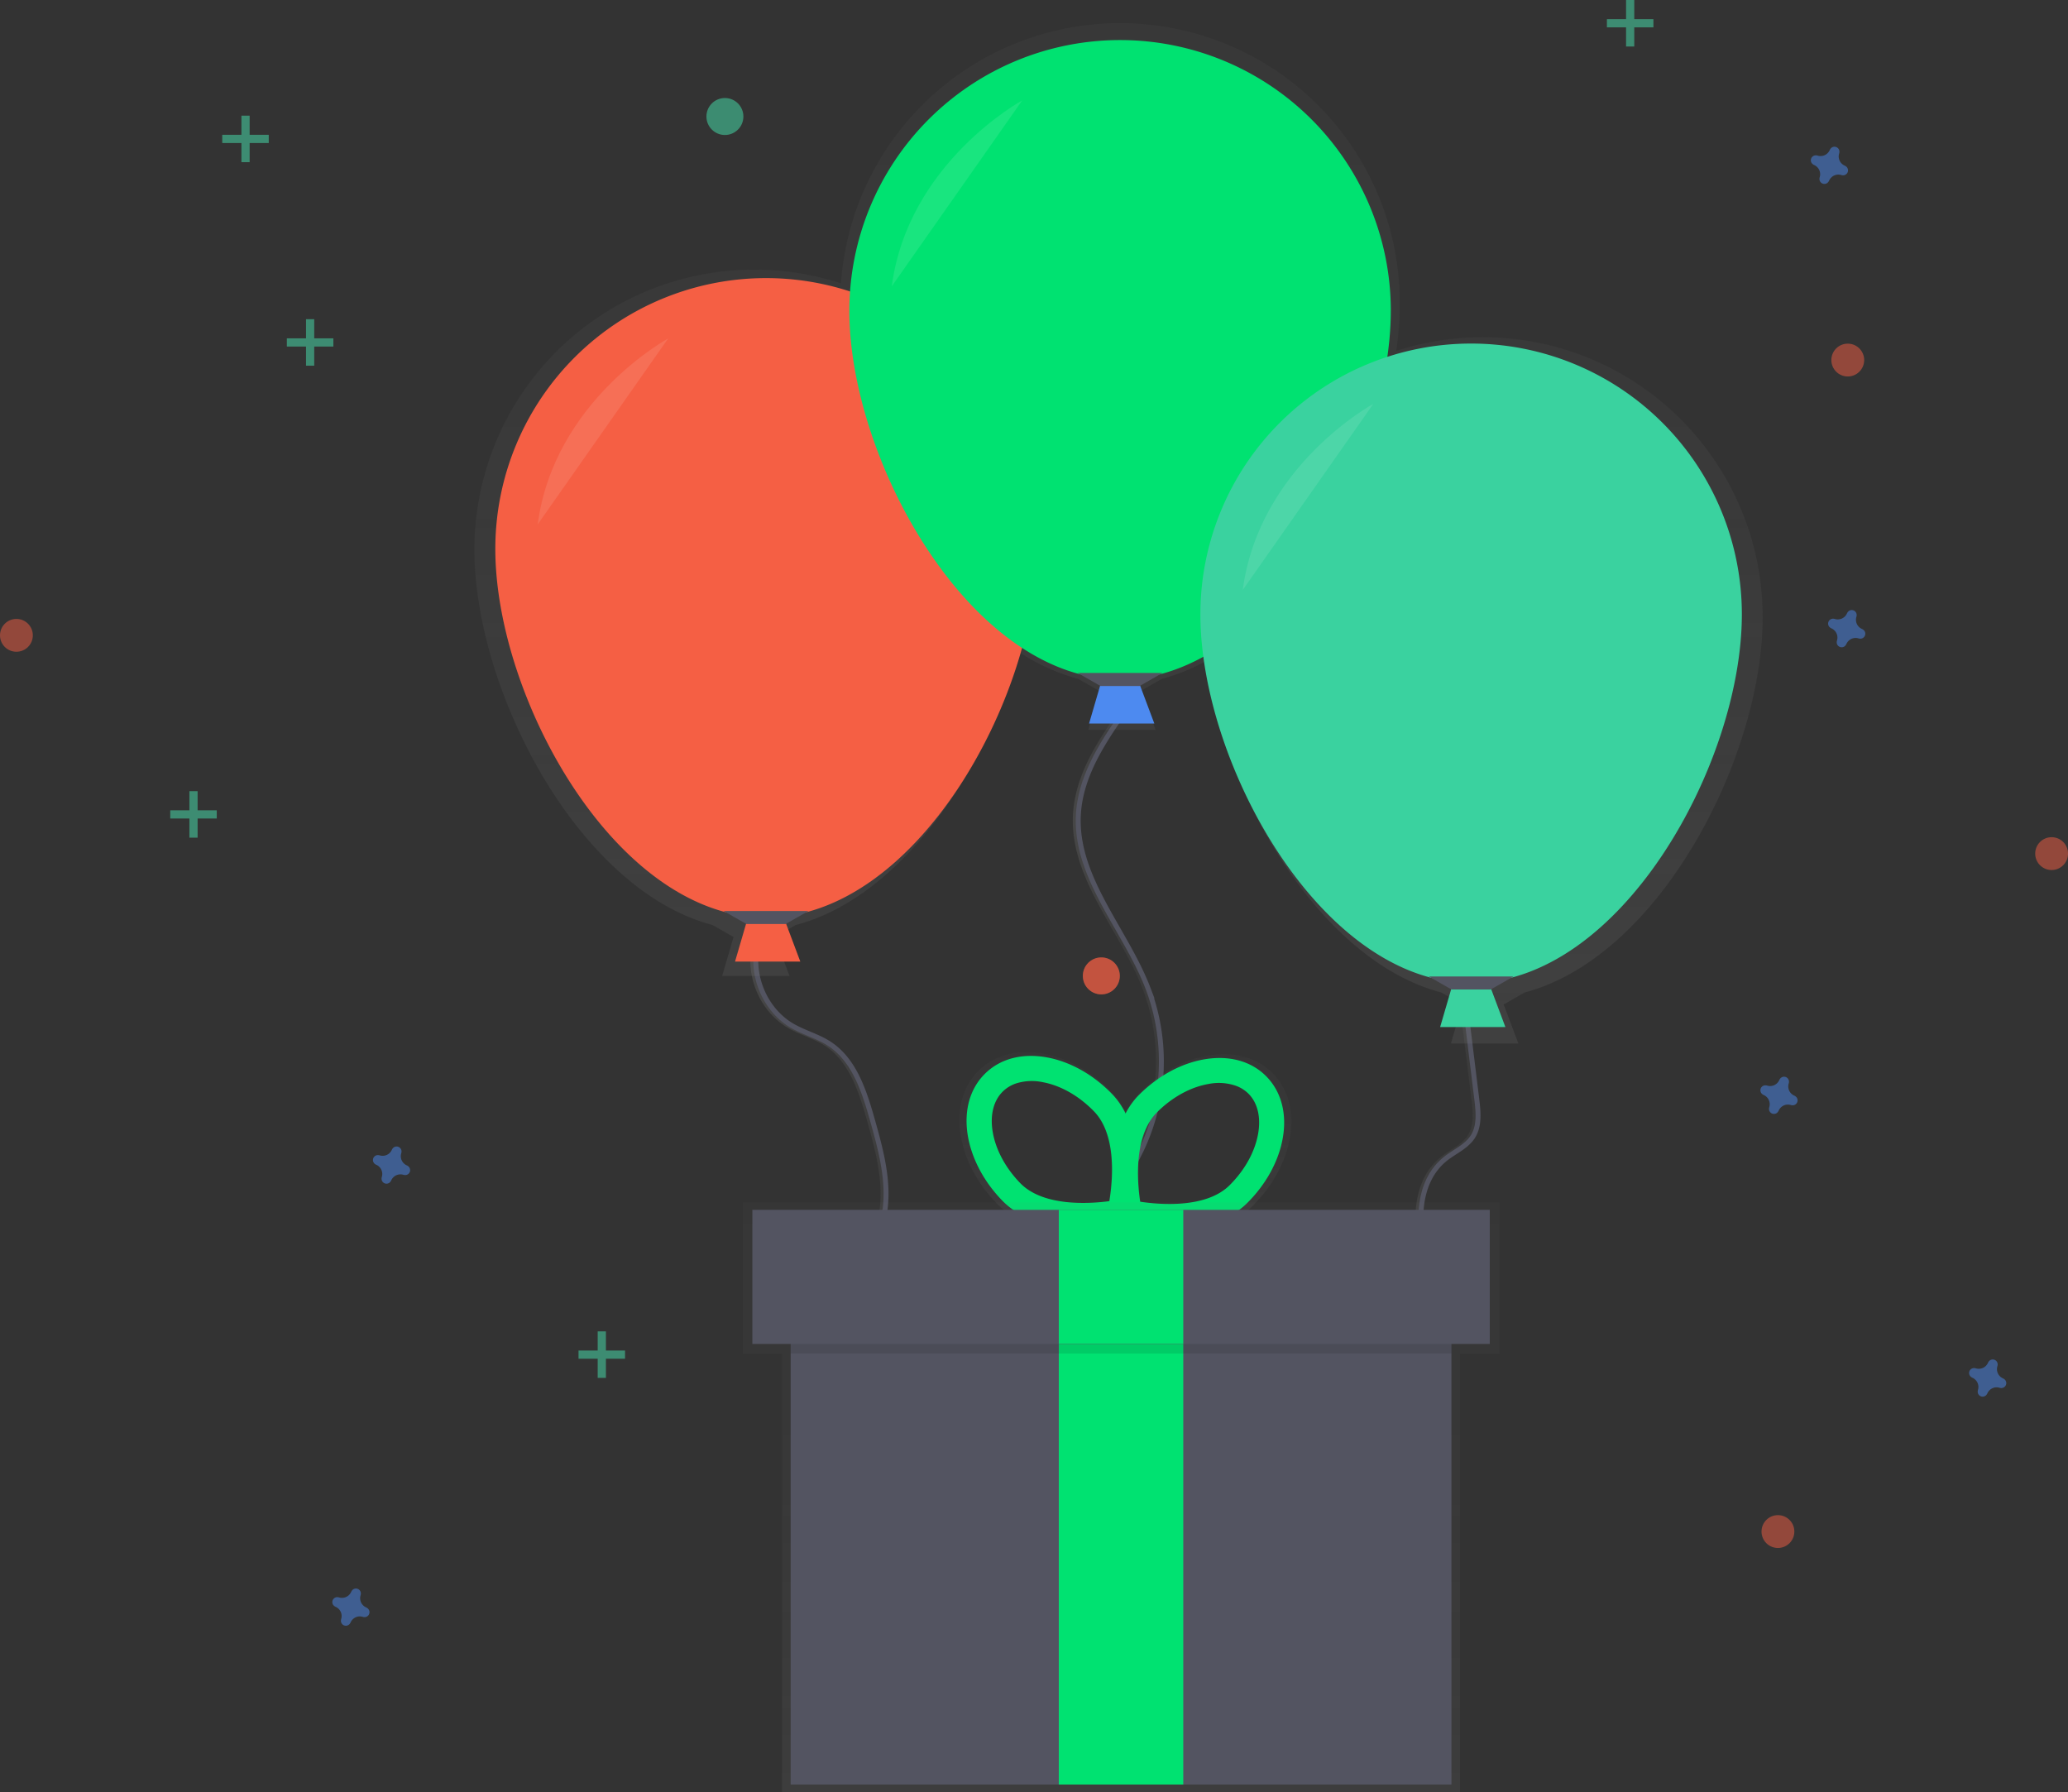<svg data-name="Layer 1" xmlns="http://www.w3.org/2000/svg" xmlns:xlink="http://www.w3.org/1999/xlink" width="839.2" height="727.08"><rect width="100%" height="100%" fill="#333333" stroke="none"/><defs><linearGradient id="a" x1="484.88" y1="578.23" x2="600.81" y2="578.23" gradientUnits="userSpaceOnUse"><stop offset="0" stop-color="gray" stop-opacity=".25"/><stop offset=".54" stop-color="gray" stop-opacity=".12"/><stop offset="1" stop-color="gray" stop-opacity=".1"/></linearGradient><linearGradient id="b" x1="615.75" y1="530.72" x2="651.5" y2="530.72" xlink:href="#a"/><linearGradient id="c" x1="745.48" y1="595.56" x2="780.02" y2="595.56" xlink:href="#a"/><linearGradient id="d" x1="634.32" y1="509.85" x2="634.32" y2="96.02" xlink:href="#a"/><linearGradient id="e" x1="637.11" y1="586.77" x2="637.11" y2="513.3" xlink:href="#a"/><linearGradient id="f" x1="454.92" y1="727.08" x2="454.92" y2="487.86" xlink:href="#a"/></defs><g opacity=".5" fill="#47e6b1"><path d="M124.18 129.51h3.33v18.87h-3.33z"/><path d="M135.28 137.28v3.33h-18.87v-3.33z"/></g><g opacity=".5" fill="#47e6b1"><path d="M242.55 540.19h3.33v18.87h-3.33z"/><path d="M253.64 547.96v3.33h-18.87v-3.33z"/></g><g opacity=".5" fill="#47e6b1"><path d="M76.86 321h3.33v18.87h-3.33z"/><path d="M87.96 328.77v3.33H69.09v-3.33z"/></g><g opacity=".5" fill="#47e6b1"><path d="M659.86 0h3.33v18.87h-3.33z"/><path d="M670.96 7.77v3.33h-18.87V7.77z"/></g><g opacity=".5" fill="#47e6b1"><path d="M97.97 46.93h3.33V65.8h-3.33z"/><path d="M109.06 54.7v3.33H90.19V54.7z"/></g><path d="M165.1 472.85a4.08 4.08 0 01-2.27-4.93 2 2 0 00.09-.45 2 2 0 00-3.67-1.36 2 2 0 00-.23.4 4.08 4.08 0 01-4.93 2.27 2 2 0 00-.45-.09 2 2 0 00-1.36 3.67 2 2 0 00.4.23 4.08 4.08 0 012.27 4.93 2 2 0 00-.09.45 2 2 0 003.67 1.36 2 2 0 00.23-.4 4.08 4.08 0 014.93-2.27 2 2 0 00.45.09 2 2 0 001.36-3.67 2 2 0 00-.4-.23zM148.6 652.2a4.08 4.08 0 01-2.27-4.93 2 2 0 00.09-.45 2 2 0 00-3.67-1.36 2 2 0 00-.23.4 4.08 4.08 0 01-4.92 2.28 2 2 0 00-.45-.09 2 2 0 00-1.36 3.67 2 2 0 00.4.23 4.08 4.08 0 012.27 4.93 2 2 0 00-.09.45 2 2 0 003.67 1.36 2 2 0 00.23-.4 4.08 4.08 0 014.93-2.27 2 2 0 00.45.09 2 2 0 001.36-3.67 2 2 0 00-.41-.24zM755.6 255.2a4.08 4.08 0 01-2.27-4.93 2 2 0 00.09-.45 2 2 0 00-3.67-1.36 2 2 0 00-.23.4 4.08 4.08 0 01-4.92 2.28 2 2 0 00-.45-.09 2 2 0 00-1.36 3.67 2 2 0 00.4.23 4.08 4.08 0 012.27 4.93 2 2 0 00-.09.45 2 2 0 003.67 1.36 2 2 0 00.23-.4 4.08 4.08 0 014.93-2.27 2 2 0 00.45.09 2 2 0 001.36-3.67 2 2 0 00-.41-.24zM728.13 444.54a4.08 4.08 0 01-2.27-4.93 2 2 0 00.09-.45 2 2 0 00-3.67-1.36 2 2 0 00-.23.4 4.08 4.08 0 01-4.93 2.27 2 2 0 00-.45-.09 2 2 0 00-1.36 3.67 2 2 0 00.4.23 4.08 4.08 0 012.27 4.93 2 2 0 00-.09.45 2 2 0 003.67 1.36 2 2 0 00.23-.4 4.08 4.08 0 014.93-2.27 2 2 0 00.45.09 2 2 0 001.36-3.67 2 2 0 00-.4-.23zM748.6 67.21a4.08 4.08 0 01-2.27-4.93 2 2 0 00.09-.45 2 2 0 00-3.67-1.36 2 2 0 00-.23.4 4.08 4.08 0 01-4.93 2.27 2 2 0 00-.45-.09 2 2 0 00-1.36 3.67 2 2 0 00.4.23 4.08 4.08 0 012.27 4.93 2 2 0 00-.09.45 2 2 0 003.67 1.36 2 2 0 00.23-.4 4.08 4.08 0 014.93-2.27 2 2 0 00.45.09 2 2 0 001.36-3.67 2 2 0 00-.4-.23zM812.82 559.26a4.08 4.08 0 01-2.27-4.93 2 2 0 00.09-.45 2 2 0 00-3.67-1.36 2 2 0 00-.23.4 4.08 4.08 0 01-4.93 2.27 2 2 0 00-.45-.09 2 2 0 00-1.36 3.67 2 2 0 00.4.23 4.08 4.08 0 012.27 4.93 2 2 0 00-.09.45 2 2 0 003.67 1.36 2 2 0 00.23-.4 4.08 4.08 0 014.93-2.27 2 2 0 00.45.09 2 2 0 001.36-3.67 2 2 0 00-.4-.23z" fill="#4d8af0" opacity=".5"/><circle cx="6.66" cy="257.78" r="6.66" fill="#f55f44" opacity=".5"/><circle cx="749.83" cy="146.09" r="6.66" fill="#f55f44" opacity=".5"/><circle cx="446.92" cy="395.96" r="7.5" fill="#f55f44" opacity=".5"/><circle cx="446.92" cy="395.96" r="7.5" fill="#f55f44" opacity=".5"/><circle cx="832.55" cy="346.34" r="6.66" fill="#f55f44" opacity=".5"/><circle cx="294.17" cy="47.27" r="7.5" fill="#47e6b1" opacity=".5"/><circle cx="721.49" cy="621.41" r="6.66" fill="#f55f44" opacity=".5"/><path d="M487.1 468c-3.94 12.79 2 27.91 13.53 34.64 4.84 2.82 10.41 4.24 15.1 7.3 10.19 6.64 14.21 19.35 17.52 31.05 3.8 13.45 7.61 27.67 4.13 41.2-2.22 8.63-7.27 16.26-10.14 24.7a51.54 51.54 0 00-2.45 22c.42 3.94 1.4 8 4.1 10.94 3.9 4.2 10.18 4.83 15.82 5.84a76.78 76.78 0 0155.2 42.74" transform="translate(-180.4 -86.46)" fill="none" stroke-miterlimit="10" stroke-width="2" stroke="url(#a)"/><path d="M307.91 381.54c-3.94 12.79 2 27.91 13.53 34.64 4.84 2.82 10.41 4.24 15.1 7.3 10.19 6.64 14.21 19.35 17.52 31.05 3.8 13.45 7.61 27.67 4.13 41.2-2.22 8.63-7.27 16.26-10.14 24.7a51.54 51.54 0 00-2.45 22c.42 3.94 1.4 8 4.1 10.94 3.9 4.2 10.18 4.83 15.82 5.84a76.78 76.78 0 0155.2 42.74" fill="none" stroke="#535461" stroke-miterlimit="10" stroke-width="2"/><path d="M637.45 372.4c-9.72 13.55-19.81 28.12-20.64 44.78-1.27 25.59 19.2 46.52 28.34 70.46a83.74 83.74 0 01-2.81 65.5c-4.46 9.22-10.82 18.38-10 28.59.47 6.23 3.59 11.9 6.1 17.63a99.4 99.4 0 01-5.77 89.75" transform="translate(-180.4 -86.46)" fill="none" stroke-miterlimit="10" stroke-width="2" stroke="url(#b)"/><path d="M458.25 285.94c-9.71 13.6-19.8 28.13-20.65 44.78-1.27 25.59 19.2 46.52 28.34 70.46a83.74 83.74 0 01-2.81 65.5c-4.46 9.22-10.82 18.38-10 28.59.47 6.23 3.59 11.9 6.1 17.63a99.4 99.4 0 01-5.77 89.75" fill="none" stroke="#535461" stroke-miterlimit="10" stroke-width="2"/><path d="M773.83 494.28l4.7 38.31c.62 5.09 1.15 10.64-1.58 15-2.59 4.11-7.45 6.07-11.23 9.11-12.41 10-11.28 29.11-7 44.45s10.44 31.82 4.49 46.58c-2.46 6.09-6.8 11.22-10 16.94a51.87 51.87 0 00-6.2 32.18" transform="translate(-180.4 -86.46)" fill="none" stroke-miterlimit="10" stroke-width="2" stroke="url(#c)"/><path d="M594.6 407.82l4.7 38.31c.62 5.09 1.15 10.64-1.58 15-2.59 4.11-7.45 6.07-11.23 9.11-12.41 10-11.28 29.11-7 44.45s10.44 31.82 4.49 46.58c-2.46 6.09-6.8 11.22-10 16.94a51.87 51.87 0 00-6.2 32.18" fill="none" stroke="#535461" stroke-miterlimit="10" stroke-width="2"/><path d="M895.7 336.82A113.6 113.6 0 00747 228.83a136.45 136.45 0 001.45-19.27 113.53 113.53 0 00-226.78-8.14 113.6 113.6 0 00-148.76 108c0 57 42 138 96.65 152.35l8.51 4.86-4.62 15.83h27.36l-5.94-15.85 8.47-4.84c42.26-11.09 76.91-62 90.48-110.83a83 83 0 0024.22 11l8.51 4.86-4.55 15.79h27.36l-5.94-15.85 8.47-4.84a79.21 79.21 0 0018-7.31c7.31 54.78 46.2 121.66 95.41 134.57l8.51 4.86-4.62 15.83h27.36L790.59 494l8.47-4.84c54.69-14.35 96.64-95.38 96.64-152.34z" transform="translate(-180.4 -86.46)" fill="url(#d)" opacity=".7"/><path fill="#f55f44" d="M324.76 390.14h-26.48l4.64-15.88h15.88l5.96 15.88zM420.72 222.7c0 60.68-49.19 149.57-109.86 149.57S201 283.37 201 222.7a109.865 109.865 0 01219.73 0z"/><path fill="#535461" d="M318.8 374.92h-15.88l-9.27-5.29h34.42l-9.27 5.29z"/><path d="M271.15 137.32s-46.33 25.15-52.95 75.45" fill="#fff" opacity=".1"/><path fill="#4d8af0" d="M468.43 293.56h-26.48l4.64-15.88h15.88l5.96 15.88z"/><path d="M564.39 126.12c0 60.68-49.19 149.57-109.86 149.57s-109.86-88.9-109.86-149.57a109.865 109.865 0 01219.73 0z" fill="#00e271"/><path fill="#535461" d="M462.47 278.34h-15.88l-9.27-5.3h34.42l-9.27 5.3z"/><path d="M414.82 40.74s-46.33 25.15-52.95 75.45" fill="#fff" opacity=".1"/><path fill="#3ad29f" d="M610.89 416.71h-26.48l4.64-15.89h15.88l5.96 15.89zM706.85 249.26c0 60.68-49.19 149.57-109.86 149.57s-109.87-88.89-109.87-149.57a109.865 109.865 0 11219.73 0z"/><path fill="#535461" d="M604.93 401.48h-15.88l-9.27-5.29h34.42l-9.27 5.29z"/><path d="M557.28 163.88s-46.33 25.15-52.95 75.45" fill="#fff" opacity=".1"/><path d="M696.81 521.89c-6.37-6.39-15.66-8.93-26.16-7.16-9.82 1.66-19.65 7-27.67 15a32.34 32.34 0 00-5.79 7.94 32.41 32.41 0 00-5.74-8.23c-7.88-8.15-17.62-13.64-27.45-15.44-10.46-2-19.79.43-26.28 6.71s-9.15 15.53-7.53 26.05c1.52 9.84 6.7 19.75 14.59 27.88 16.58 17.11 49.67 10.43 51.07 10.13l.41-.09 1.27.29c1.4.32 34.37 7.57 51.24-9.25 8-8 13.37-17.81 15.07-27.63 1.85-10.51-.66-19.8-7.03-26.2zm-66.52 53c-8 1.08-27.93 2.54-37.82-7.67-6.36-6.57-10.52-14.41-11.71-22.1-1.08-7 .48-13 4.42-16.78a14.78 14.78 0 015.39-3.3 22.24 22.24 0 0111.52-.58c7.64 1.43 15.36 5.83 21.72 12.4 9.89 10.14 7.81 30.06 6.48 38.02zm63.11-28.61c-1.32 7.66-5.61 15.44-12.09 21.89-10.07 10-30 8.23-37.95 7-1.19-8-2.93-27.89 7.14-37.93 6.48-6.45 14.27-10.72 21.93-12a22.24 22.24 0 0111.51.78 14.78 14.78 0 015.34 3.4c3.86 3.87 5.32 9.85 4.12 16.85z" transform="translate(-180.4 -86.46)" fill="url(#e)" opacity=".5"/><path d="M458.7 496.13l-3.15.66c-1.34.28-33 6.67-48.87-9.7-7.54-7.78-12.5-17.26-14-26.68-1.56-10.07 1-18.92 7.2-24.93s15.13-8.29 25.14-6.42c9.37 1.75 18.69 7 26.23 14.79 15.86 16.37 8.48 47.82 8.16 49.15zm-46.53-56.49a14.14 14.14 0 00-5.16 3.16c-3.76 3.65-5.26 9.35-4.23 16.06 1.14 7.35 5.12 14.86 11.21 21.15 9.47 9.77 28.54 8.37 36.19 7.34 1.27-7.61 3.27-26.63-6.2-36.4-6.09-6.28-13.47-10.5-20.79-11.86a21.28 21.28 0 00-11.02.55z" fill="#00e271"/><path d="M454.02 496.27l-.7-3.14c-.3-1.34-7.14-32.91 9-49 7.68-7.65 17.08-12.74 26.48-14.33 10-1.7 18.93.73 25 6.85s8.5 15 6.77 25c-1.62 9.39-6.74 18.78-14.42 26.43-16.14 16.09-47.69 9.15-49 8.85zm47.5-55.73a21.28 21.28 0 00-11-.75c-7.34 1.24-14.79 5.33-21 11.5-9.64 9.61-8 28.65-6.83 36.29 7.63 1.16 26.68 2.89 36.31-6.71 6.2-6.18 10.3-13.62 11.57-21 1.15-6.69-.25-12.42-3.95-16.13a14.14 14.14 0 00-5.1-3.2z" fill="#00e271"/><path fill="url(#f)" d="M608.43 487.86H301.42v61.43h15.95v177.79h275.11V549.29h15.95v-61.43z" opacity=".5"/><path fill="#535461" d="M320.85 506.43H589v217.63H320.85z"/><path fill="#00e271" d="M429.66 545.29h50.52v178.76h-50.52z"/><path opacity=".1" d="M320.85 494.77H589v54.41H320.85z"/><path fill="#535461" d="M305.31 490.88h299.24v54.41H305.31z"/><path fill="#00e271" d="M429.66 490.88h50.52v54.41h-50.52z"/></svg>
